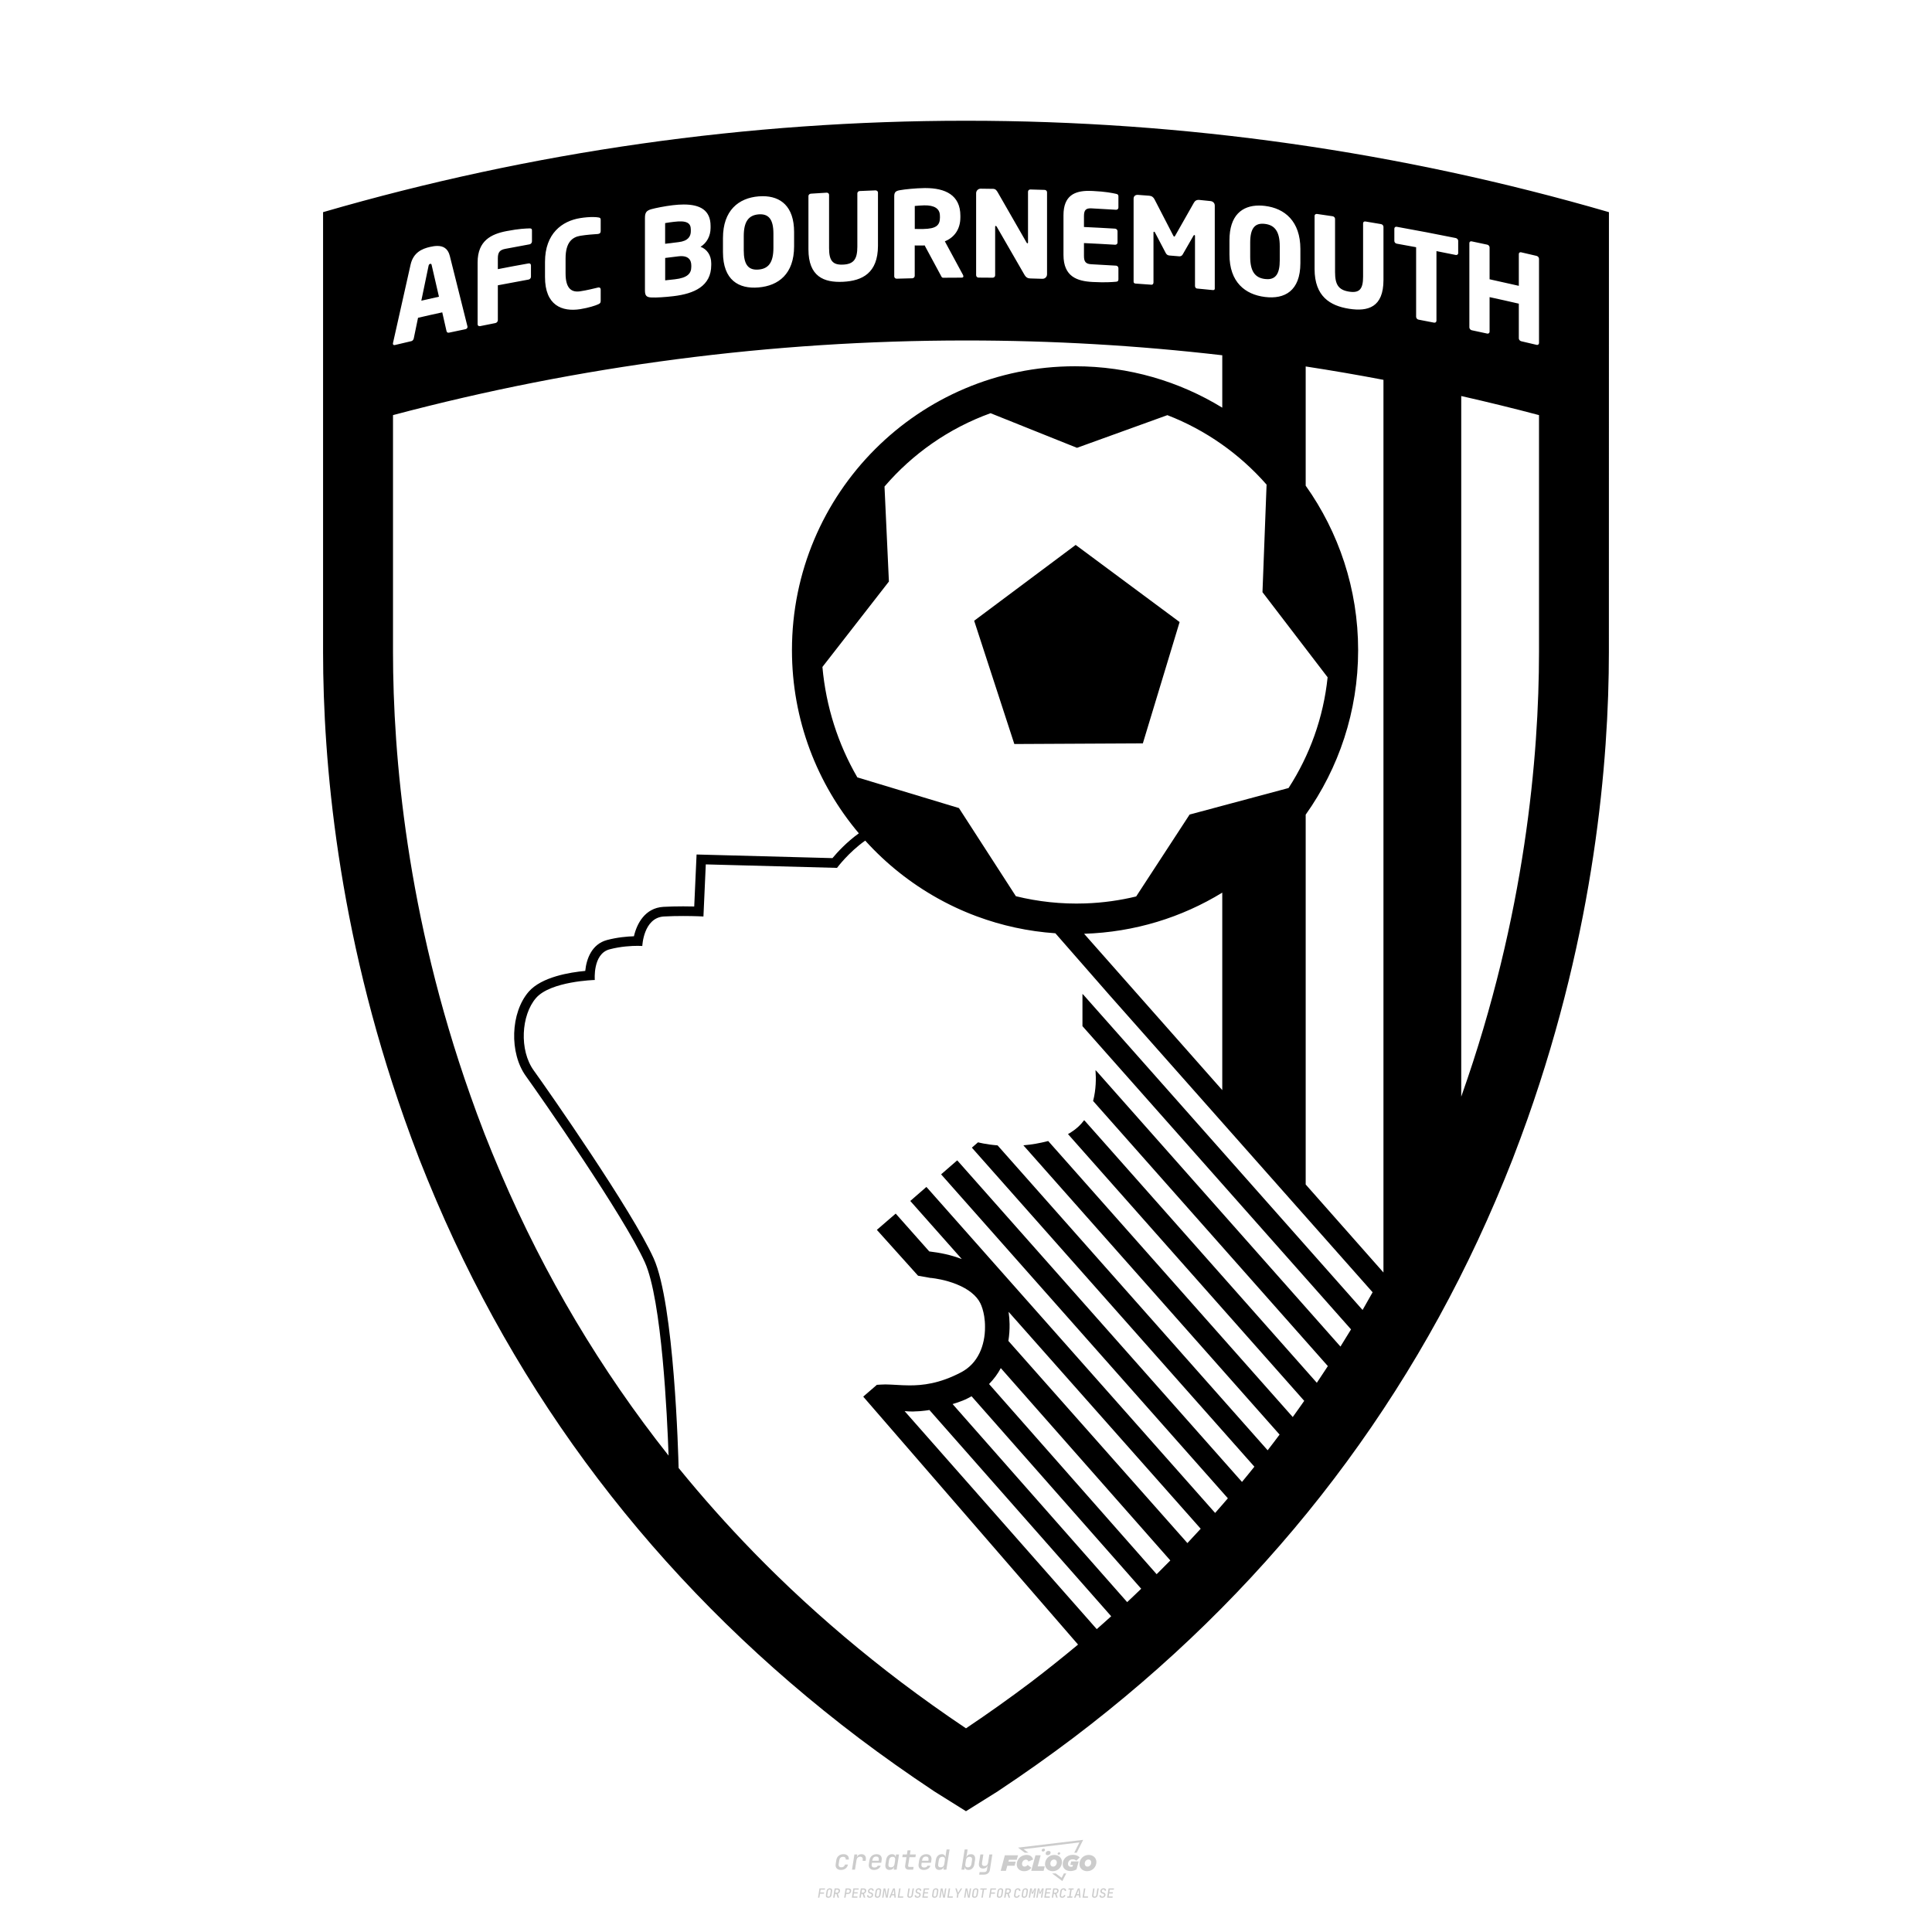 <?xml version="1.0" encoding="UTF-8"?>
<svg data-name="图层_1" xmlns="http://www.w3.org/2000/svg" version="1.1" viewBox="0 0 800 800">
  <!-- Created by @FCLOGO 2024-12-16 GMT+8 17:12:03 . https://fclogo.top/ -->
<!-- FOR PERSONAL USE ONLY NOT FOR COMMERCIAL USE -->
  <path d="M348.219,774.301c-.786,0-1.375-.217-1.768-.652-.393-.435-.528-1.03-.406-1.786l.252-1.648c.122-.755.45-1.35.984-1.785.534-.435,1.194-.652,1.98-.652.755,0,1.329.199,1.722.595.393.397.551.938.475,1.625h-1.236c.03-.359-.055-.637-.257-.836-.202-.198-.498-.297-.887-.297-.42,0-.763.117-1.03.349-.267.233-.435.563-.503.99l-.263,1.659c-.069.435-.006.769.189,1.002.195.233.502.349.921.349.389,0,.715-.099.979-.297.263-.198.436-.48.521-.847h1.236c-.137.687-.467,1.231-.99,1.631-.523.401-1.162.6-1.917.6ZM352.797,774.187l.996-6.294h1.19l-.195,1.19c.336-.87.973-1.304,1.911-1.304.671,0,1.169.208,1.493.624.324.416.429.986.315,1.71l-.069.423h-1.27l.057-.32c.069-.45.011-.795-.171-1.036-.183-.24-.477-.361-.881-.361-.405,0-.74.122-1.007.366-.267.245-.435.588-.503,1.03l-.63,3.971h-1.236ZM361.906,774.301c-.77,0-1.346-.223-1.728-.669s-.515-1.036-.401-1.768l.252-1.648c.084-.488.257-.915.521-1.282s.601-.651,1.013-.852c.412-.202.873-.304,1.385-.304.77,0,1.349.224,1.734.669.385.446.517,1.036.395,1.768l-.172,1.121h-3.845l-.092.526c-.153.954.217,1.431,1.11,1.431.717,0,1.175-.248,1.373-.744h1.225c-.168.534-.503.96-1.007,1.276-.504.317-1.091.475-1.763.475ZM361.231,770.216l-.046.286,2.655-.012.046-.286c.069-.466.013-.822-.166-1.07-.179-.248-.486-.372-.921-.372-.443,0-.795.126-1.059.378-.263.252-.433.611-.509,1.076ZM368.326,774.301c-.633,0-1.103-.212-1.408-.635s-.397-1.001-.274-1.734l.274-1.774c.115-.733.393-1.312.836-1.74.442-.427.98-.641,1.613-.641.465,0,.83.119,1.093.354.263.236.391.557.383.962h.023l.172-1.202h1.236l-.996,6.294h-1.225l.195-1.201h-.023c-.122.412-.351.734-.687.967s-.74.349-1.213.349ZM368.932,773.226c.389,0,.715-.119.978-.355.263-.236.429-.572.498-1.007l.252-1.648c.069-.427.01-.761-.177-1.002-.187-.24-.475-.36-.864-.36-.397,0-.725.118-.984.354-.26.236-.423.572-.492,1.007l-.252,1.648c-.069.443-.013.78.166,1.013.179.233.471.349.876.349ZM376.348,774.187c-.572,0-.994-.157-1.264-.469-.271-.312-.361-.751-.269-1.316l.538-3.387h-1.739l.171-1.122h1.74l.275-1.716h1.236l-.275,1.716h2.472l-.183,1.122h-2.461l-.538,3.387c-.076.442.099.664.526.664h1.717l-.172,1.121h-1.774ZM382.504,774.301c-.77,0-1.346-.223-1.728-.669s-.515-1.036-.401-1.768l.252-1.648c.084-.488.257-.915.521-1.282s.601-.651,1.013-.852c.412-.202.873-.304,1.385-.304.77,0,1.349.224,1.734.669.385.446.517,1.036.395,1.768l-.172,1.121h-3.845l-.092.526c-.153.954.217,1.431,1.11,1.431.717,0,1.175-.248,1.373-.744h1.225c-.168.534-.503.96-1.007,1.276-.504.317-1.091.475-1.763.475ZM381.829,770.216l-.046.286,2.655-.012.046-.286c.069-.466.013-.822-.166-1.07-.179-.248-.486-.372-.921-.372-.443,0-.795.126-1.059.378-.263.252-.433.611-.509,1.076ZM388.924,774.301c-.633,0-1.101-.212-1.402-.635-.301-.423-.395-1.001-.28-1.734l.274-1.774c.115-.733.393-1.312.836-1.74.442-.427.98-.641,1.613-.641.465,0,.83.119,1.093.354.263.236.391.557.383.962h.023l.206-1.465.298-1.796h1.236l-1.327,8.354h-1.225l.195-1.201h-.023c-.122.412-.351.734-.687.967s-.74.349-1.213.349ZM389.531,773.226c.389,0,.715-.119.978-.355.263-.236.429-.572.498-1.007l.252-1.648c.076-.427.019-.761-.172-1.002-.191-.24-.48-.36-.87-.36-.397,0-.725.118-.984.354-.26.236-.423.572-.492,1.007l-.252,1.648c-.076.443-.023.78.16,1.013s.477.349.881.349ZM401.017,774.301c-.473,0-.839-.116-1.099-.349-.26-.233-.385-.555-.378-.967h-.011l-.195,1.201h-1.224l1.327-8.354h1.236l-.286,1.796-.274,1.465h.046c.122-.412.353-.735.692-.967.34-.232.742-.349,1.208-.349.633,0,1.1.214,1.402.641.301.428.395,1.007.281,1.74l-.275,1.774c-.115.733-.395,1.31-.841,1.734-.446.423-.982.635-1.608.635ZM400.766,773.226c.397,0,.723-.116.979-.349.256-.233.422-.571.498-1.013l.252-1.648c.069-.435.011-.77-.171-1.007-.183-.236-.473-.354-.87-.354-.389,0-.715.12-.979.36s-.429.574-.498,1.002l-.252,1.648c-.069.435-.011.771.172,1.007.183.236.473.355.87.355ZM405.469,776.247l.172-1.064h1.934c.641,0,1.007-.302,1.099-.905l.103-.675.206-1.19h-.035c-.122.42-.347.744-.675.973-.328.229-.729.343-1.201.343-.626,0-1.093-.201-1.402-.601s-.41-.944-.303-1.631l.584-3.605h1.236l-.561,3.479c-.061.412,0,.732.183.961s.465.343.847.343c.389,0,.717-.122.984-.366.267-.244.431-.584.492-1.018l.538-3.399h1.236l-1.007,6.409c-.099.603-.37,1.078-.812,1.425-.443.347-1.0.521-1.671.521h-1.946ZM417.787,770.085h3.221l.537-1.855h-5.466l-1.708,6.442h2.147l.586-2.099h3.026l.439-1.708h-3.026l.244-.781ZM424.229,772.916c-.586,0-1.025-.39-1.025-1.123,0-.878.634-1.757,1.611-1.757.488,0,.878.244,1.025.781l1.952-.83c-.293-1.171-1.269-1.903-2.635-1.903-2.782,0-4.148,2.147-4.148,3.904s1.269,2.83,3.075,2.83c1.367,0,2.342-.586,2.977-1.415l-1.513-1.171c-.39.439-.83.683-1.318.683ZM430.915,768.231h-2.147l-1.757,6.442h5.124l.488-1.855h-2.928l1.22-4.587ZM439.748,771.013c0-1.659-1.318-2.928-3.221-2.928-2.196,0-3.807,1.806-3.807,3.807,0,1.659,1.318,2.928,3.221,2.928,2.196,0,3.807-1.806,3.807-3.807ZM434.917,771.696c0-.83.586-1.708,1.513-1.708.781,0,1.171.537,1.171,1.22,0,.83-.586,1.708-1.513,1.708-.781,0-1.171-.537-1.171-1.22ZM443.213,772.233h1.074l-.195.683c-.146.049-.342.098-.586.098-.683,0-1.269-.39-1.269-1.22,0-1.025.732-1.903,1.952-1.903.586,0,1.123.244,1.513.586l1.367-1.367c-.439-.537-1.513-1.074-2.733-1.074-2.587,0-4.295,1.757-4.295,3.855,0,2.05,1.611,2.879,3.221,2.879.927,0,1.855-.293,2.489-.683l.927-3.319h-3.123l-.342,1.464ZM450.777,768.084c-2.196,0-3.807,1.806-3.807,3.807,0,1.659,1.318,2.928,3.221,2.928,2.196,0,3.807-1.806,3.807-3.807,0-1.659-1.318-2.928-3.221-2.928ZM450.338,772.916c-.781,0-1.171-.537-1.171-1.22,0-.83.586-1.708,1.513-1.708.781,0,1.171.537,1.171,1.22,0,.83-.586,1.708-1.513,1.708ZM437.942,767.499c-.049.293.098.488.439.488s.537-.195.634-.488c.049-.244-.098-.488-.439-.488s-.586.244-.634.488ZM432.135,765.498c-.439,0-.732.244-.781.586s.098.586.537.586.732-.244.781-.586c.098-.342-.098-.586-.537-.586ZM433.013,767.303c-.098.537.146.878.83.878.634,0,1.074-.39,1.171-.878s-.146-.878-.83-.878c-.683,0-1.074.39-1.171.878ZM439.602,777.552l-2.44-1.806h-1.513l4.246,3.172,1.611-3.172h-.976l-.927,1.806ZM425.839,767.157l-2.001-1.464,23.132-2.782-2.147,4.246h1.025l2.684-5.319-26.988,3.221,2.782,2.099h1.513ZM338.719,785.785l.609-3.832h2.32l-.084.519h-1.764l-.184,1.145h1.627l-.084.525h-1.617l-.257,1.643h-.567ZM342.97,785.838c-.357,0-.623-.101-.798-.302-.175-.201-.234-.473-.178-.816l.268-1.701c.056-.343.203-.615.441-.816.238-.201.535-.302.892-.302s.623.1.798.299c.175.199.236.471.184.814l-.268,1.706c-.056.343-.204.615-.444.816-.24.201-.538.302-.895.302ZM343.049,785.334c.193,0,.348-.052.467-.158.119-.105.194-.257.226-.457l.268-1.701c.032-.199.005-.352-.079-.457-.084-.105-.222-.158-.415-.158s-.347.052-.465.158c-.117.105-.192.257-.223.457l-.268,1.701c-.032.2-.005.352.079.457s.22.158.409.158ZM344.996,785.785l.609-3.832h1.202c.238,0,.439.046.604.139.165.093.283.223.357.391s.091.366.052.593c-.038.259-.14.484-.304.675-.165.191-.366.321-.604.391l.535,1.643h-.619l-.478-1.575h-.541l-.247,1.575h-.567ZM345.888,783.707h.635c.189,0,.349-.056.48-.168.131-.112.211-.262.239-.451.032-.193,0-.345-.094-.459-.095-.114-.236-.171-.425-.171h-.635l-.2,1.249ZM349.545,785.785l.609-3.832h1.254c.371,0,.651.105.84.315.189.21.255.49.199.84-.038.234-.122.438-.249.611s-.29.307-.488.402c-.198.095-.419.142-.664.142h-.693l-.241,1.522h-.567ZM350.432,783.754h.693c.192,0,.357-.059.493-.176.136-.117.22-.274.252-.47s-.002-.352-.1-.47-.245-.176-.441-.176h-.688l-.21,1.291ZM352.747,785.785l.609-3.832h2.252l-.079.504h-1.695l-.173,1.087h1.512l-.079.499h-1.512l-.194,1.239h1.69l-.079.504h-2.252ZM355.843,785.785l.609-3.832h1.202c.238,0,.439.046.604.139.165.093.283.223.357.391s.091.366.052.593c-.038.259-.14.484-.304.675-.165.191-.366.321-.604.391l.535,1.643h-.619l-.478-1.575h-.541l-.247,1.575h-.567ZM356.736,783.707h.635c.189,0,.349-.056.48-.168.131-.112.211-.262.239-.451.032-.193,0-.345-.094-.459-.095-.114-.236-.171-.425-.171h-.635l-.2,1.249ZM360.132,785.838c-.385,0-.674-.095-.866-.286-.192-.191-.264-.451-.215-.779h.567c-.028.175.011.312.116.412.105.1.266.149.483.149.203,0,.37-.049.501-.147.131-.098.211-.233.239-.404.021-.15.001-.279-.06-.386-.061-.107-.158-.181-.291-.223l-.457-.136c-.266-.08-.462-.217-.588-.409-.126-.192-.17-.42-.131-.682.035-.21.112-.394.231-.551s.273-.28.462-.367.402-.131.64-.131c.35,0,.616.095.798.286.182.191.248.444.2.759h-.567c.028-.168-.003-.3-.092-.396-.089-.096-.23-.144-.422-.144-.189,0-.343.045-.462.134-.119.089-.189.214-.21.375-.025.151-.007.279.052.386s.158.181.294.223l.467.147c.262.081.456.217.58.409.124.193.165.422.123.688-.035.217-.116.406-.241.567-.126.161-.288.286-.485.375-.198.089-.419.134-.664.134ZM363.265,785.838c-.357,0-.623-.101-.798-.302-.175-.201-.234-.473-.178-.816l.268-1.701c.056-.343.203-.615.441-.816.238-.201.535-.302.892-.302s.623.1.798.299c.175.199.236.471.184.814l-.268,1.706c-.056.343-.204.615-.444.816-.24.201-.538.302-.895.302ZM363.344,785.334c.193,0,.348-.052.467-.158.119-.105.194-.257.226-.457l.268-1.701c.032-.199.005-.352-.079-.457-.084-.105-.222-.158-.415-.158s-.347.052-.465.158c-.117.105-.192.257-.223.457l-.268,1.701c-.032.2-.005.352.079.457s.22.158.409.158ZM365.275,785.785l.609-3.832h.709l.619,3.186c.007-.098.017-.217.029-.357.012-.14.027-.285.045-.435.018-.151.037-.289.058-.415l.315-1.979h.525l-.609,3.832h-.709l-.614-3.186c-.007.095-.017.209-.029.344s-.027.276-.045.423c-.018.147-.037.283-.058.409l-.315,2.01h-.53ZM368.225,785.785l1.585-3.832h.745l.373,3.832h-.562l-.073-.971h-1.087l-.388.971h-.593ZM369.385,784.342h.871l-.089-1.102c-.018-.196-.03-.365-.037-.509-.007-.143-.011-.243-.011-.299-.018.056-.052.156-.102.299s-.115.311-.192.504l-.441,1.107ZM371.721,785.785l.609-3.832h.567l-.525,3.312h1.674l-.079.52h-2.247ZM376.678,785.838c-.367,0-.634-.101-.8-.302-.166-.201-.221-.475-.165-.821l.436-2.761h.567l-.436,2.755c-.032.196-.008.35.071.462.079.112.214.168.407.168.193,0,.347-.056.465-.168.117-.112.192-.266.223-.462l.435-2.755h.567l-.436,2.761c-.056.35-.2.625-.433.824-.233.199-.533.299-.9.299ZM379.844,785.838c-.385,0-.674-.095-.866-.286-.192-.191-.264-.451-.215-.779h.567c-.028.175.011.312.116.412.105.1.266.149.483.149.203,0,.37-.049.501-.147.131-.098.211-.233.239-.404.021-.15.001-.279-.06-.386-.061-.107-.158-.181-.291-.223l-.457-.136c-.266-.08-.462-.217-.588-.409-.126-.192-.17-.42-.131-.682.035-.21.112-.394.231-.551s.273-.28.462-.367.402-.131.64-.131c.35,0,.616.095.798.286.182.191.248.444.2.759h-.567c.028-.168-.003-.3-.092-.396-.089-.096-.23-.144-.422-.144-.189,0-.343.045-.462.134-.119.089-.189.214-.21.375-.025.151-.007.279.052.386s.158.181.294.223l.467.147c.262.081.456.217.58.409.124.193.165.422.123.688-.035.217-.116.406-.241.567-.126.161-.288.286-.485.375-.198.089-.419.134-.664.134ZM381.906,785.785l.609-3.832h2.252l-.079.504h-1.695l-.173,1.087h1.512l-.079.499h-1.512l-.194,1.239h1.69l-.079.504h-2.252ZM386.943,785.838c-.357,0-.623-.101-.798-.302-.175-.201-.234-.473-.178-.816l.268-1.701c.056-.343.203-.615.441-.816.238-.201.535-.302.892-.302s.623.1.798.299c.175.199.236.471.184.814l-.268,1.706c-.056.343-.204.615-.444.816-.24.201-.538.302-.895.302ZM387.021,785.334c.193,0,.348-.052.467-.158.119-.105.194-.257.226-.457l.268-1.701c.032-.199.005-.352-.079-.457-.084-.105-.222-.158-.415-.158s-.347.052-.465.158c-.117.105-.192.257-.223.457l-.268,1.701c-.032.2-.005.352.079.457s.22.158.409.158ZM388.953,785.785l.609-3.832h.709l.619,3.186c.007-.098.017-.217.029-.357.012-.14.027-.285.045-.435.018-.151.037-.289.058-.415l.315-1.979h.525l-.609,3.832h-.709l-.614-3.186c-.007.095-.017.209-.029.344s-.027.276-.045.423c-.018.147-.037.283-.058.409l-.315,2.01h-.53ZM392.249,785.785l.609-3.832h.567l-.525,3.312h1.674l-.079.52h-2.247ZM396.117,785.785l.22-1.412-.751-2.42h.577l.446,1.449c.028.095.05.184.066.268.016.084.025.147.029.189.018-.042.046-.105.087-.189.04-.084.088-.173.144-.268l.898-1.449h.598l-1.528,2.42-.22,1.412h-.567ZM399.217,785.785l.609-3.832h.709l.619,3.186c.007-.098.017-.217.029-.357.012-.14.027-.285.044-.435.018-.151.037-.289.058-.415l.315-1.979h.525l-.609,3.832h-.709l-.614-3.186c-.007.095-.017.209-.029.344s-.027.276-.045.423c-.018.147-.037.283-.058.409l-.315,2.01h-.53ZM403.505,785.838c-.357,0-.623-.101-.798-.302-.175-.201-.234-.473-.178-.816l.268-1.701c.056-.343.203-.615.441-.816.238-.201.535-.302.892-.302.357,0,.623.1.798.299.175.199.236.471.184.814l-.268,1.706c-.056.343-.204.615-.444.816-.239.201-.538.302-.895.302ZM403.584,785.334c.193,0,.348-.052.467-.158.119-.105.194-.257.226-.457l.268-1.701c.032-.199.005-.352-.079-.457-.084-.105-.222-.158-.415-.158-.193,0-.347.052-.465.158-.117.105-.191.257-.223.457l-.268,1.701c-.032.2-.005.352.079.457.084.105.22.158.409.158ZM406.381,785.785l.525-3.312h-1.023l.084-.519h2.619l-.084.519h-1.029l-.525,3.312h-.567ZM409.518,785.785l.609-3.832h2.32l-.084.519h-1.764l-.184,1.145h1.627l-.084.525h-1.617l-.257,1.643h-.567ZM413.769,785.838c-.357,0-.623-.101-.798-.302-.175-.201-.234-.473-.178-.816l.268-1.701c.056-.343.203-.615.441-.816.238-.201.535-.302.892-.302.357,0,.623.1.798.299.175.199.236.471.184.814l-.268,1.706c-.056.343-.204.615-.444.816-.239.201-.538.302-.895.302ZM413.848,785.334c.193,0,.348-.052.467-.158.119-.105.194-.257.226-.457l.268-1.701c.032-.199.005-.352-.079-.457-.084-.105-.222-.158-.415-.158-.193,0-.347.052-.465.158-.117.105-.191.257-.223.457l-.268,1.701c-.032.2-.005.352.079.457.084.105.22.158.409.158ZM415.795,785.785l.609-3.832h1.202c.238,0,.439.046.604.139.164.093.283.223.357.391s.091.366.053.593c-.039.259-.14.484-.304.675-.165.191-.366.321-.604.391l.535,1.643h-.619l-.478-1.575h-.541l-.247,1.575h-.567ZM416.688,783.707h.635c.189,0,.349-.056.48-.168.131-.112.211-.262.239-.451.032-.193,0-.345-.095-.459-.094-.114-.236-.171-.425-.171h-.635l-.199,1.249ZM420.905,785.838c-.36,0-.631-.101-.811-.302-.18-.201-.242-.473-.186-.816l.268-1.701c.056-.346.206-.619.449-.819s.545-.299.906-.299c.357,0,.625.101.806.302.18.201.242.473.186.816h-.567c.031-.199.003-.352-.087-.457-.089-.105-.228-.158-.417-.158-.193,0-.351.052-.475.158-.124.105-.202.255-.234.451l-.268,1.706c-.032.2-.003.352.087.457.089.105.23.158.423.158s.35-.052.472-.158.199-.257.231-.457h.567c-.035.228-.115.425-.239.593s-.281.298-.47.388c-.189.091-.402.136-.64.136ZM424.034,785.838c-.357,0-.623-.101-.798-.302-.175-.201-.234-.473-.178-.816l.268-1.701c.056-.343.203-.615.441-.816.238-.201.535-.302.892-.302.357,0,.623.1.798.299.175.199.236.471.184.814l-.268,1.706c-.056.343-.204.615-.444.816-.239.201-.538.302-.895.302ZM424.112,785.334c.193,0,.348-.052.467-.158.119-.105.194-.257.226-.457l.268-1.701c.032-.199.005-.352-.079-.457-.084-.105-.222-.158-.415-.158-.193,0-.347.052-.465.158-.117.105-.191.257-.223.457l-.268,1.701c-.032.2-.005.352.079.457.084.105.22.158.409.158ZM425.965,785.785l.609-3.832h.687l.184,1.228c.021.119.037.23.047.333.011.103.019.183.026.239.018-.056.047-.136.089-.241.042-.105.091-.217.147-.336l.567-1.223h.709l-.609,3.832h-.535l.204-1.291c.025-.168.058-.352.1-.554.042-.201.087-.404.136-.609s.096-.4.142-.585c.045-.185.087-.348.126-.488l-.855,1.863h-.551l-.283-1.863c-.004.136-.011.295-.021.475s-.024.372-.039.575c-.016.203-.035.407-.058.611-.023.205-.048.396-.076.575l-.205,1.291h-.54ZM429.115,785.785l.609-3.832h.687l.184,1.228c.021.119.037.23.047.333.011.103.019.183.026.239.018-.056.047-.136.089-.241.042-.105.091-.217.147-.336l.567-1.223h.709l-.609,3.832h-.535l.204-1.291c.025-.168.058-.352.1-.554.042-.201.087-.404.136-.609s.096-.4.142-.585c.045-.185.087-.348.126-.488l-.855,1.863h-.551l-.283-1.863c-.004.136-.011.295-.021.475s-.024.372-.039.575c-.016.203-.035.407-.058.611-.023.205-.048.396-.076.575l-.205,1.291h-.54ZM432.411,785.785l.609-3.832h2.252l-.079.504h-1.696l-.173,1.087h1.512l-.079.499h-1.512l-.194,1.239h1.69l-.079.504h-2.252ZM435.507,785.785l.609-3.832h1.202c.238,0,.439.046.604.139.164.093.283.223.357.391s.091.366.053.593c-.039.259-.14.484-.304.675-.165.191-.366.321-.604.391l.535,1.643h-.619l-.478-1.575h-.541l-.247,1.575h-.567ZM436.4,783.707h.635c.189,0,.349-.056.48-.168.131-.112.211-.262.239-.451.032-.193,0-.345-.095-.459-.094-.114-.236-.171-.425-.171h-.635l-.199,1.249ZM439.801,785.838c-.36,0-.631-.101-.811-.302-.18-.201-.242-.473-.186-.816l.268-1.701c.056-.346.206-.619.449-.819s.545-.299.906-.299c.357,0,.625.101.806.302.18.201.242.473.186.816h-.567c.031-.199.003-.352-.087-.457-.089-.105-.228-.158-.417-.158-.193,0-.351.052-.475.158-.124.105-.202.255-.234.451l-.268,1.706c-.032.2-.003.352.087.457.089.105.23.158.423.158s.35-.052.472-.158.199-.257.231-.457h.567c-.035.228-.115.425-.239.593s-.281.298-.47.388c-.189.091-.402.136-.64.136ZM441.879,785.785l.079-.504h.777l.446-2.824h-.777l.084-.504h2.126l-.084.504h-.777l-.446,2.824h.777l-.079.504h-2.126ZM444.74,785.785l1.585-3.832h.745l.373,3.832h-.562l-.073-.971h-1.087l-.388.971h-.593ZM445.9,784.342h.871l-.089-1.102c-.017-.196-.03-.365-.037-.509-.007-.143-.01-.243-.01-.299-.018.056-.052.156-.102.299s-.115.311-.192.504l-.441,1.107ZM448.235,785.785l.609-3.832h.567l-.525,3.312h1.674l-.079.52h-2.247ZM453.193,785.838c-.368,0-.634-.101-.8-.302-.166-.201-.221-.475-.165-.821l.436-2.761h.567l-.436,2.755c-.032.196-.008.35.071.462.079.112.214.168.407.168s.347-.056.465-.168c.117-.112.192-.266.223-.462l.436-2.755h.567l-.436,2.761c-.056.35-.2.625-.433.824-.233.199-.533.299-.9.299ZM456.358,785.838c-.385,0-.674-.095-.866-.286-.193-.191-.264-.451-.215-.779h.567c-.028.175.011.312.115.412.105.1.266.149.483.149.203,0,.37-.049.501-.147s.211-.233.239-.404c.021-.15.001-.279-.06-.386s-.158-.181-.291-.223l-.457-.136c-.266-.08-.462-.217-.588-.409-.126-.192-.17-.42-.131-.682.035-.21.112-.394.231-.551s.273-.28.462-.367c.189-.087.402-.131.64-.131.35,0,.616.095.798.286.182.191.248.444.199.759h-.567c.028-.168-.003-.3-.092-.396-.089-.096-.23-.144-.423-.144-.189,0-.343.045-.462.134-.119.089-.189.214-.21.375-.025.151-.007.279.052.386s.158.181.294.223l.467.147c.262.081.456.217.58.409.124.193.165.422.124.688-.035.217-.116.406-.241.567-.126.161-.288.286-.485.375-.198.089-.419.134-.664.134ZM458.421,785.785l.609-3.832h2.252l-.079.504h-1.696l-.173,1.087h1.512l-.079.499h-1.512l-.194,1.239h1.69l-.079.504h-2.252Z" style="fill: #ccc;"/>
  <g>
    <path d="M382.325,94.819c5.255-.103,6.891-1.448,6.891-4.801-.021-.227-.021-.453-.021-.661,0-3.017-2.337-4.403-6.515-4.322-.701.02-3.288.164-3.891.251v9.512c.309.024,1.25.037,2.097.037.628,0,1.201-.005,1.44-.017Z"/>
    <path d="M178.761,109.854c-.103-.476-.186-.702-.635-.599-.439.108-.583.397-.686.912-.991,4.801-1.986,9.557-2.979,14.332,2.422-.536,4.858-1.094,7.301-1.634-.995-4.365-2.006-8.685-3.001-13.011Z"/>
    <path d="M281.001,106.13c-1.861.231-3.703.459-5.566.685v9.268c.785-.108,3.373-.372,4.054-.437,5.111-.599,6.762-2.354,6.762-5.148v-.556c0-2.379-1.281-4.26-5.251-3.811Z"/>
    <path d="M523.78,115.525c.381.045.745.071,1.086.071,3.418,0,5.053-2.357,5.053-7.765v-5.899c0-5.936-1.982-8.727-6.139-9.223-4.156-.515-6.101,1.781-6.101,7.737v5.894c0,5.936,1.944,8.669,6.101,9.184Z"/>
    <path d="M286.049,95.769v-.763c0-2.708-1.762-3.786-6.869-3.165-.784.087-3.062.376-3.764.54v8.562c1.841-.229,3.703-.456,5.566-.682,3.909-.455,5.068-2.357,5.068-4.492Z"/>
    <path d="M313.314,111.65c.251,0,.512-.012.78-.033,4.173-.33,6.163-3.021,6.163-8.978v-5.896c0-5.935-1.964-8.312-6.163-7.982-4.18.372-6.12,3.062-6.12,9.016v5.915c0,5.556,1.701,7.959,5.341,7.959Z"/>
    <polygon points="473.229 307.815 488.453 257.574 445.411 225.641 403.38 257.038 420.011 308.084 473.229 307.815"/>
    <path d="M400.218,50h-.433c-90.034,0-179.533,12.74-266.007,37.849v182.322c.02,44.738,5.894,114.563,33.691,193.122,1.8,5.127,3.827,10.588,6.187,16.73,2.255,5.73,4.385,10.922,6.473,15.822l.061.124.061.123.413,1.016c37.828,88.42,96.713,163.313,175.02,222.61,9.928,7.489,20.355,14.853,30.964,21.902l.144.107,13.197,8.252,13.197-8.252.144-.107c10.63-7.05,21.056-14.435,30.984-21.923,78.283-59.277,137.171-134.17,175-222.59l.413-1.016.062-.123.061-.124c2.089-4.88,4.219-10.092,6.494-15.884,2.34-6.08,4.367-11.542,6.167-16.627,27.818-78.58,33.672-148.403,33.692-193.142l.021-182.344c-86.456-25.131-175.953-37.849-266.007-37.849ZM544.337,89.4c0-.495.389-.813.872-.813.041,0,.083.004.124.008,2.15.31,4.322.639,6.492.949.558.103.991.562.991,1.098v22.027c0,5.049,1.325,7.384,5.776,8.086,4.446.707,5.832-1.175,5.832-6.225v-22.047c0-.542.43-.888.991-.768,2.13.356,4.28.705,6.411,1.078.538.083,1.036.556,1.036,1.114v22.052c0,11.293-6.415,13.13-14.27,11.892-7.84-1.242-14.233-5.111-14.255-16.404v-22.048ZM383.793,491.69l-.006.006-.116-.131-.061-.083-6.662,5.792.041.046-.02.017,21.295,24.014c-4.796-1.827-8.879-2.589-13.477-3.165l-13.838-15.596-.061-.061-7.694,6.638-.083.061.054.06-.031.024,17.003,18.923.02.02,5.168.912h.289s.148,0,.582.083c.516.061,5.251.619,10.011,2.583,4.735,1.904,8.211,4.678,9.742,7.839.613,1.217,1.227,3.14,1.597,5.394.216,1.365.342,2.848.327,4.369.042,3.847-.763,7.715-2.275,10.84-1.697,3.495-4.157,6.101-7.53,7.922-9.164,4.837-16.234,5.461-21.365,5.461h-.207c-1.903,0-3.681-.104-5.4-.207-1.531-.082-2.955-.164-4.445-.186h-.021c-.639,0-1.242.041-1.758.063l-1.778.103-5.544,4.797-.082.061.052.06-.031.023,88.909,102.615c-6.365,5.283-12.847,10.488-19.495,15.546-8.649,6.518-17.685,12.95-26.91,19.133-9.226-6.183-18.241-12.615-26.828-19.092-16.082-12.176-31.296-25.045-45.632-38.584-.321-.304-.641-.608-.961-.913-1.489-1.413-2.965-2.837-4.435-4.265-.816-.794-1.631-1.59-2.441-2.389-.921-.906-1.836-1.818-2.749-2.73-1.257-1.258-2.511-2.517-3.754-3.786-.398-.405-.793-.813-1.189-1.219-10.893-11.193-21.231-22.803-31.002-34.825-.123-5.234-1.8-67.945-10.339-86.826-8.897-19.689-43.559-69.333-49.643-77.769-6.101-8.438-5.189-22.939.913-29.99,6.08-7.013,24.363-7.487,24.363-7.487,0,0-.929-10.8,6.08-12.681,4.713-1.248,9.211-1.454,11.666-1.454,1.209,0,1.923.05,1.923.05,0,0,.479-11.686,8.915-12.206,2.806-.152,5.563-.202,7.993-.202,4.859,0,8.408.202,8.408.202l.974-21.572,54.336,1.448s4.723-6.394,11.677-11.295c8.633,9.55,18.812,17.668,30.141,23.962.02.011.04.022.059.033.733.407,1.471.805,2.214,1.197.118.062.236.125.354.187.641.335,1.287.664,1.935.987.219.109.437.219.656.327.547.269,1.097.532,1.649.792.321.152.641.304.964.452.449.207.9.409,1.351.61.427.191.854.381,1.284.567.345.149.692.293,1.038.439.537.226,1.076.45,1.617.669.234.094.469.185.704.278.656.259,1.314.515,1.976.763.111.042.223.082.335.123,10.228,3.793,21.125,6.202,32.469,6.985l22.235,25.419,109.125,123.231c-1.374,2.479-2.768,4.92-4.159,7.338l-5.561-6.285-88.4-99.816-21.717-24.507v.041l-.107-.104-.186-.206v.017l-.017-.019v13.342l111.21,125.567c-1.436,2.385-2.897,4.768-4.379,7.116l-101.105-114.172v.041l-.103-.104-.206-.226.002.025-.024-.026.021.31c.226,3.021.247,7.632-.991,12.392l-.021.061,97.209,109.785c-1.519,2.303-3.022,4.627-4.565,6.91l-88.032-99.407-8.128-9.159-.02.02-.083-.083-.083-.107-.046.06-.036.046c-1.413,1.911-3.186,3.516-5.238,4.819-.413.261-.821.528-1.259.763l-.124.061.003.004h-0s97.828,110.467,97.828,110.467c-1.583,2.244-3.149,4.489-4.757,6.697l-95.369-107.654-3.652-4.111-2.202-2.486-.041-.042-.063.021c-3.369.871-6.72,1.468-9.989,1.737l-.206.021.036.041-.015.002,106.054,119.742c-1.648,2.164-3.253,4.348-4.943,6.496l-111.682-126.093h-.011l-.111-.125-.02-.041h-.041c-4.904-.392-7.963-1.242-8.005-1.242l-.061-.021-2.526,2.197.038.043-.017.015,116.947,132.064c-1.71,2.103-3.382,4.224-5.134,6.305l-108.75-122.814-8.978-10.134-.007.007-.118-.133-.061-.082-6.577,5.709-.083.061.043.048-.02.015,118.703,134.108c-1.752,2.019-3.481,4.061-5.275,6.06l-119.368-134.79ZM366.255,201.464c11.623-13.569,26.703-24.161,43.912-30.366l35.782,14.336,37.436-13.527c15.925,6.163,29.989,16.112,41.077,28.768l-1.697,44.532,26.972,35.244c-1.738,16.734-7.426,32.35-16.174,45.852l-40.973,10.985-22.13,33.919c-6.766,1.634-13.796,2.629-21.036,2.876-9.928.352-19.588-.726-28.772-2.979l-23.579-36.504-41.922-12.661-.144-.04c-7.943-13.693-12.991-29.247-14.461-45.729l.726-.933,26.803-34.435-1.82-39.339ZM448.906,386.657c20.933-.661,40.458-6.782,57.208-17.04v81.778l-57.208-64.738ZM540.658,151.742c10.753,1.651,21.489,3.491,32.202,5.539v369.631l-32.202-36.445v-153.138c13.65-19.215,21.717-42.711,21.717-68.107s-8.066-48.895-21.717-68.111v-49.369ZM509.094,99.476c0-10.312,5.238-14.365,12.238-14.365.797,0,1.61.052,2.447.152,8.191.991,14.663,6.332,14.684,17.808v5.894c-.021,11.504-6.514,15.017-14.684,14.002-8.168-1.012-14.707-6.102-14.685-17.602v-5.891ZM469.4,82.267c0-.975.659-1.581,1.614-1.581.058,0,.124.003.19.008,1.547.099,3.121.227,4.672.35,1.056.083,1.737.619,2.193,1.511,2.546,4.9,5.068,9.805,7.61,14.728.187.413.356.677.542.677.186.025.346-.202.532-.598,2.546-4.466,5.09-8.954,7.613-13.421.457-.805,1.138-1.242,2.19-1.161,1.556.144,3.125.311,4.678.476,1.036.103,1.8.871,1.778,1.903v34.376c0,.516-.453.621-.849.579-2.192-.227-4.365-.435-6.556-.644-.433-.058-.784-.515-.784-1.072v-20.664c0-.332-.144-.409-.273-.409-.144,0-.243.103-.388.33-1.49,2.585-2.981,5.168-4.47,7.773-.35.556-.847.768-1.49.701-1.323-.119-2.668-.222-3.972-.329-.661-.058-1.135-.348-1.491-.971-1.486-2.831-2.975-5.683-4.465-8.521-.144-.247-.249-.37-.393-.37-.082,0-.247.041-.247.37v20.64c0,.558-.35.995-.809.953-2.192-.165-4.383-.329-6.577-.479-.392-.017-.849-.206-.849-.742v-34.415ZM440.365,89.115c0-8.223,4.763-10.084,10.476-10.084.552,0,1.118.016,1.689.05,5.373.269,7.875.809,9.613,1.181.705.144.97.413.97,1.031v4.632c.025.54-.433.953-.97.933-3.373-.207-6.746-.393-10.114-.578-2.337-.13-3.183.639-3.183,3.207v4.504c4.301.211,8.602.417,12.904.685.536.041.995.516.995,1.054v4.696c0,.558-.459.949-.995.913-4.302-.251-8.604-.5-12.904-.686v5.235c-.024,2.604.821,3.433,3.183,3.537,3.367.161,6.741.372,10.114.574.536.024.97.52.97,1.056v4.591c0,.685-.265.953-.97,1.015-1.758.144-4.28.372-9.659.103-6.456-.33-12.119-2.192-12.119-11.207v-16.441ZM404.19,80.012c0-1.035.848-1.885,1.883-1.885,1.673.024,3.369.024,5.045.066,1.015,0,1.51.496,2.087,1.553,3.932,6.864,7.88,13.729,11.832,20.619.164.31.247.392.392.392.103,0,.273-.082.247-.433v-20.953c0-.536.459-.929.995-.912,1.964.045,3.93.107,5.894.17.537.015.991.433.991.99v33.964c0,1.094-.888,1.903-1.944,1.863-1.61-.063-3.245-.104-4.88-.144-1.031-.025-1.799-.253-2.588-1.619-3.786-6.597-7.566-13.172-11.373-19.731-.184-.305-.293-.413-.453-.413-.144,0-.251.108-.251.413v20.065c0,.537-.451.971-1.012.971-1.964-.017-3.93-.017-5.873-.041-.558,0-.992-.453-.992-1.011v-33.92ZM370.288,81.21c0-1.697.726-2.15,2.233-2.439,2.295-.413,6.538-.83,10.135-.892.176-.005.349-.005.523-.005,8.227,0,14.494,2.878,14.494,11.464v.639c0,5.255-2.791,8.483-6.432,9.949,2.501,4.636,5.003,9.267,7.53,13.943.083.207.144.393.144.537.02.309-.166.56-.728.56-2.563.017-5.106.017-7.653.043-.558,0-.718-.48-.971-.975-2.232-4.157-4.465-8.315-6.698-12.434-.187.025-.372.025-.558.066-.471.008-1.036-.004-1.614-.016-.698-.016-1.404-.028-1.924-.008v12.578c0,.56-.459.991-1.015,1.015-2.152.063-4.322.103-6.476.166-.534.016-.991-.417-.991-.955v-33.237ZM334.755,81.189c0-.515.453-.954.995-.991,2.166-.148,4.359-.293,6.534-.413.558-.024,1.016.348,1.016.889v22.026c0,5.065,1.341,7.097,5.832,6.869,4.488-.206,5.875-2.399,5.875-7.451v-22.044c0-.54.449-.952.991-.974,2.17-.103,4.322-.184,6.494-.267h.044c.525,0,1.012.362,1.012.912v22.043c-.021,11.294-6.514,14.501-14.44,14.894-7.922.392-14.352-2.13-14.352-13.444v-22.048ZM299.366,98.564c0-11.48,6.519-16.57,14.728-17.25.591-.045,1.177-.073,1.752-.073,7.364,0,12.974,4.168,12.974,14.843v5.891c0,11.504-6.515,16.362-14.726,17.048-8.209.702-14.707-3.047-14.728-14.542v-5.916ZM267.061,90.189c0-2.217.682-3.002,2.625-3.562,1.694-.476,5.705-1.281,8.871-1.651,1.627-.194,3.159-.297,4.581-.297,6.788,0,11.096,2.386,11.096,8.883v.887c-.016,3.224-1.547,6.163-4.156,7.736,2.625.991,4.429,3.455,4.429,6.845v.746c-.02,8.726-7.075,11.847-15.662,12.863-3.265.396-7.133.643-9.056.542-1.986-.083-2.729-.646-2.729-2.878v-30.113ZM225.675,108.451c0-11.79,7.091-16.957,14.6-18.144,1.998-.321,3.798-.437,5.168-.437.995,0,1.758.066,2.196.148.702.087,1.078.211,1.094.912v4.798c0,.602-.309,1.036-.949,1.118-.04.02-.107.02-.144.04-1.881.124-4.593.312-7.323.745-3.414.56-6.125,2.773-6.125,9.37v6.225c0,6.575,2.732,7.922,6.125,7.384,2.729-.413,5.441-1.098,7.323-1.547.037,0,.104-.025.144-.025.64-.082.949.289.949.871v4.798c0,.726-.392,1.036-1.094,1.325-1.036.495-3.909,1.427-7.364,1.984-7.508,1.181-14.625-1.511-14.6-13.32v-6.245ZM197.771,108.656c0-9.018,5.647-11.746,11.995-12.964,5.317-1.016,7.781-1.056,9.514-1.119h.087c.623,0,.908.194.908.805v4.615c-.02.558-.457,1.095-.995,1.177-3.331.619-6.658,1.221-9.989,1.861-2.316.433-3.145,1.388-3.145,3.972v4.446c4.243-.826,8.482-1.637,12.742-2.379.558-.103.97.269.97.809v4.714c.025.538-.453,1.079-.97,1.161-4.26.763-8.499,1.569-12.742,2.378v14.456c0,.542-.451,1.074-.991,1.181-2.13.433-4.26.851-6.391,1.281-.56.102-.994-.245-.994-.785v-25.607ZM162.737,141.997c2.419-10.818,4.858-21.634,7.277-32.428,1.135-5.007,4.735-6.597,8.128-7.344.99-.226,2.002-.388,2.963-.388,2.312,0,4.343.924,5.148,4.111,2.419,9.698,4.858,19.423,7.297,29.164,0,.104.041.207.041.249-.02.475-.35.845-.846.949-2.295.473-4.589.954-6.868,1.448-.516.104-.888-.206-.991-.681-.582-2.563-1.181-5.152-1.758-7.736-3.351.724-6.705,1.466-10.031,2.253-.603,2.832-1.181,5.689-1.764,8.521-.098.52-.491,1.011-.969,1.139-2.275.516-4.548,1.074-6.843,1.614-.476.12-.848-.107-.83-.603-.017-.041.061-.165.045-.269ZM207.121,485.237l-.061-.124-.124-.313-.128-.289-.061-.124c-1.964-4.591-3.972-9.453-6.102-14.89-2.253-5.832-4.176-11.025-5.873-15.884-26.432-74.691-32.016-140.998-32.037-183.462v-98.265c77.333-20.52,156.964-30.902,237.051-30.902h.433c35.45,0,70.797,2.047,105.897,6.122v21.697c-17.767-10.877-38.637-17.143-60.972-17.143-64.739,0-117.212,52.615-117.212,117.543,0,28.922,10.42,55.392,27.695,75.86-5.081,3.649-8.991,7.946-10.922,10.264l-52.344-1.395-3.925-.105-.177,3.923-.795,17.608c-1.304-.032-2.864-.057-4.591-.057-2.892,0-5.654.07-8.209.208-7.538.465-10.95,6.887-12.161,12.175-2.721.085-6.855.425-11.152,1.563-6.258,1.68-8.513,7.711-9.006,12.789-6.242.568-18.078,2.447-23.435,8.626-7.53,8.702-8.069,25.36-1.133,34.954,5.996,8.314,40.559,57.861,49.24,77.073,7.043,15.572,9.271,63.899,9.828,80.045-28.106-35.5-51.322-74.504-69.432-116.772l-.289-.722ZM454.14,674.589l-79.549-90.262c1.181.103,2.255.144,3.27.144h.35c.227-.02.455-.02.682-.041.103,0,.226-.02.33-.02h.206c.54-.02,1.078-.041,1.614-.083.33-.02.665-.061.995-.103.186-.02.372-.042.578-.061l.372-.041c.623-.083,1.262-.144,1.861-.269l75.269,85.402c-1.986,1.776-3.95,3.576-5.977,5.334ZM466.734,663.402l-72.288-82.01c1.222-.35,2.461-.768,3.764-1.284.041-.02.083-.02.124-.04.061-.021.103-.041.166-.063.04-.02.082-.041.123-.041l.124-.061h.02c.166-.061.334-.144.52-.227.083-.042.166-.082.247-.103h.021c.413-.186.825-.392,1.238-.599l.52-.271c.33-.166.681-.352.991-.536l70.241,79.694c-1.944,1.861-3.847,3.723-5.813,5.543ZM478.937,651.84l-69.39-78.74c2.047-2.114,3.683-4.326,4.858-6.601l70.201,79.652c-1.904,1.883-3.744,3.806-5.668,5.689ZM491.679,638.952l-74.128-83.705c.37-2.357.536-4.694.495-6.988-.02-1.676-.165-3.373-.413-5.069l79.549,89.827c-1.84,1.986-3.64,3.972-5.503,5.936ZM603.805,104.808c0,.579-.499.888-1.036.765-2.646-.537-5.313-1.054-7.963-1.594v28.817c0,.556-.433.908-.991.805-2.133-.417-4.285-.829-6.435-1.242-.536-.103-.995-.621-.995-1.181v-28.809c-2.666-.515-5.354-.995-8.025-1.47-.556-.103-.991-.578-.991-1.118v-5.107c.016-.471.354-.785.801-.785.061,0,.124.009.19.017,8.148,1.47,16.301,3.002,24.409,4.656.537.103,1.036.598,1.036,1.139v5.106ZM637.267,270.151c-.02,42.485-5.606,108.792-32.057,183.544-.041.123-.103.267-.144.392V163.986c10.774,2.439,21.511,5.064,32.202,7.9v98.265ZM637.271,142.018c0,.582-.459.913-.975.784-2.134-.491-4.286-1.011-6.411-1.506-.542-.128-.995-.686-.975-1.242v-14.311c-4.033-.929-8.066-1.841-12.102-2.709v14.308c0,.54-.451.891-.967.788-2.134-.475-4.284-.933-6.435-1.383-.537-.123-.971-.643-.971-1.201v-34.872c0-.455.314-.753.74-.753.073,0,.148.009.231.029,2.15.435,4.301.908,6.435,1.363.558.128.967.619.967,1.159v13.173c4.036.892,8.069,1.778,12.102,2.711v-13.176c0-.536.433-.825.975-.701,2.125.499,4.277.99,6.411,1.49.516.144.975.641.975,1.177v34.872Z"/>
  </g>
</svg>